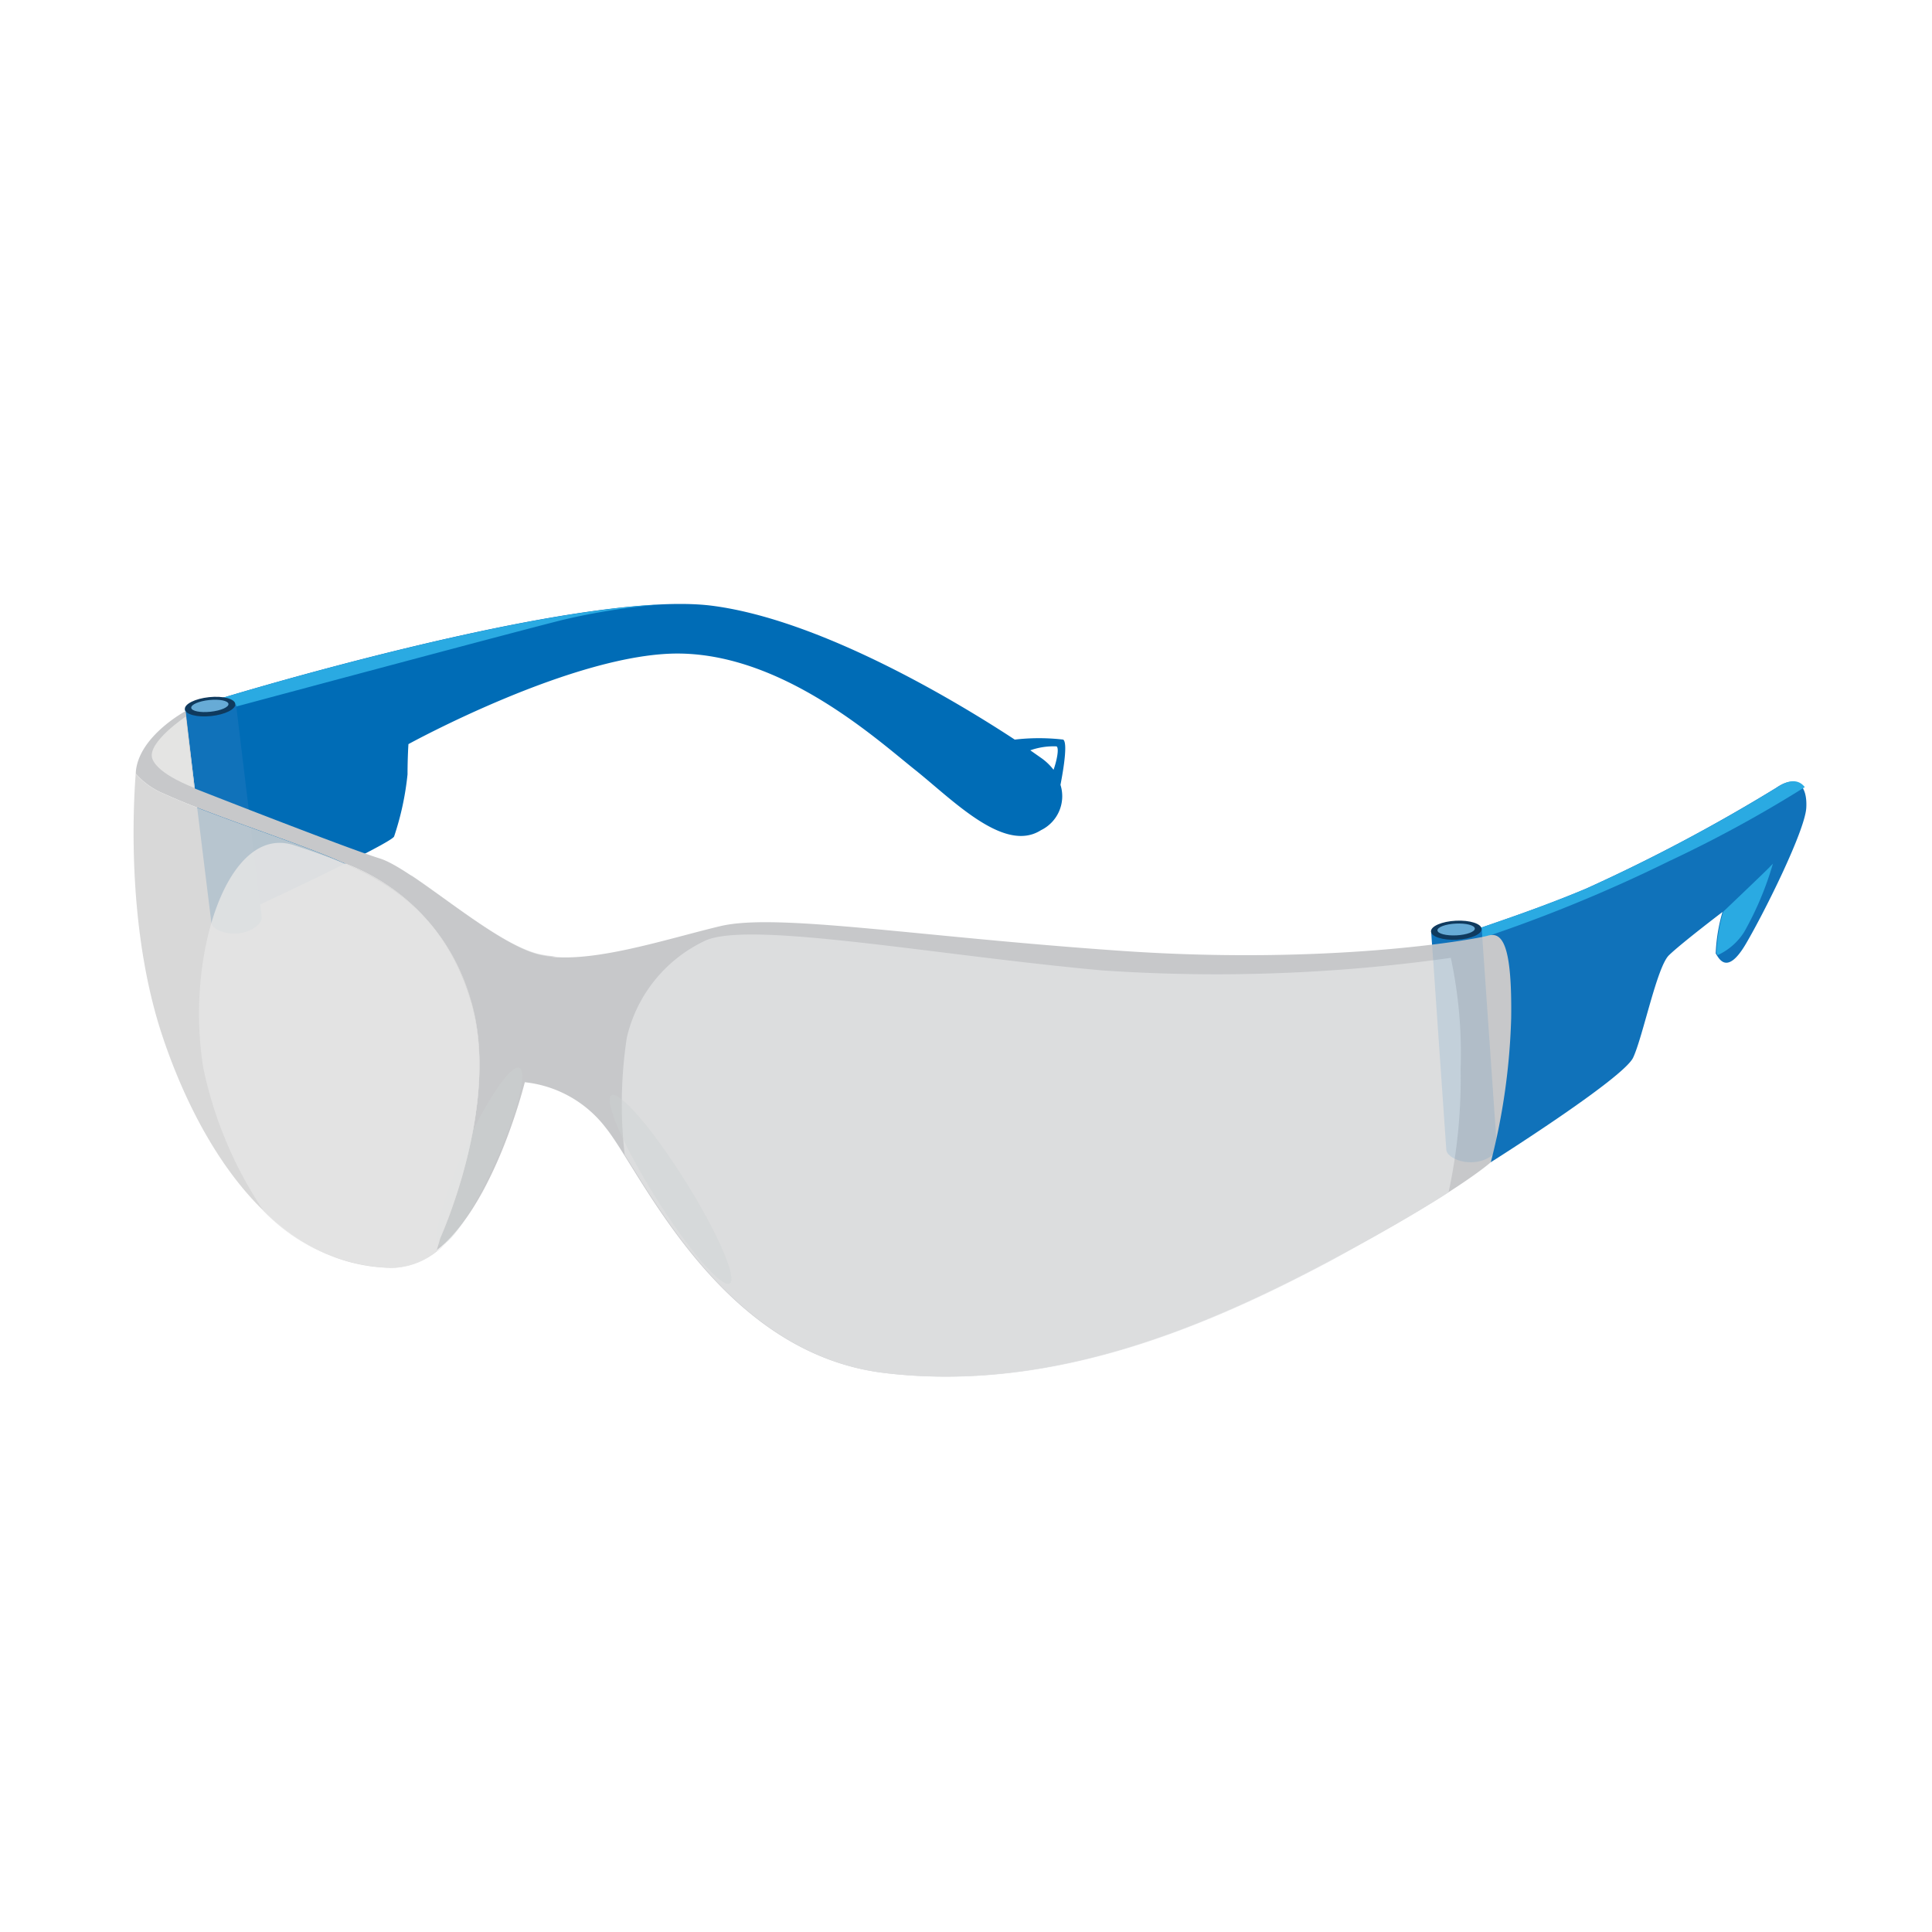 <svg xmlns="http://www.w3.org/2000/svg" viewbox="0 0 128 128" width="128" height="128"><defs><style>.cls-1{isolation:isolate;stroke:none;}.cls-16,.cls-2{fill:#1072ba;stroke:none;}.cls-3{fill:#2aaae2;stroke:none;}.cls-4{fill:#006cb6;stroke:none;}.cls-5{fill:#0f3a5e;stroke:none;}.cls-6{fill:#67abd6;stroke:none;}.cls-7{fill:#dcddde;stroke:none;}.cls-8{fill:#c0bfc0;stroke:none;}.cls-13,.cls-14,.cls-8{opacity:0.86;stroke:none;}.cls-11,.cls-13,.cls-8{mix-blend-mode:multiply;stroke:none;}.cls-9{fill:#c7c8ca;stroke:none;}.cls-10{fill:#e0e1e2;stroke:none;}.cls-10,.cls-15{opacity:0.82;stroke:none;}.cls-11{fill:#cfd2d3;opacity:0.38;stroke:none;}.cls-12{fill:#e4e4e3;stroke:none;}.cls-13,.cls-14{fill:#d2d2d2;stroke:none;}.cls-15{fill:#e5e5e5;stroke:none;}.cls-16{opacity:0.12;stroke:none;}</style></defs><title>&#x751F;&#x7269;&#x4EEA;&#x5668;</title><g class="cls-1"><g id="Bio_instruments&#x751F;&#x7269;&#x4EEA;&#x5668;" data-name="Bio instruments&#x751F;&#x7269;&#x4EEA;&#x5668;"><path class="cls-2" d="M98.77,77s8.78-5.54,9.43-6.93,1.57-6,2.37-6.78,3.55-2.87,3.55-2.87a11.31,11.31,0,0,0-.45,2.75c.19.27.72,1.54,2-.64s3.91-7.5,4-9-.64-2.27-2-1.33a114.21,114.21,0,0,1-12.58,6.67c-4,1.69-8,2.87-8,3S98.77,77,98.77,77Z"/><path class="cls-3" d="M117.72,52.18a114.22,114.22,0,0,1-12.58,6.67c-4,1.69-8,2.87-8,3s0,.25.05.63a99.27,99.27,0,0,0,13.38-5.42,83.87,83.87,0,0,0,9-4.91C119.2,51.66,118.58,51.59,117.72,52.18Z"/><path class="cls-3" d="M115.56,61.74a21.11,21.11,0,0,0,1.9-4.52l-.29.3c-.29.3-3,2.88-3,2.88a11.31,11.31,0,0,0-.45,2.75l.08.13A4.1,4.1,0,0,0,115.56,61.74Z"/><path class="cls-4" d="M70.44,49a13.84,13.84,0,0,0-3.21,0c-3.85-2.53-12.87-7.95-20.07-8.87C38.22,39,13.91,46.46,13.8,46.53s1.8,14.16,1.8,14.16,10.27-4.76,10.51-5.27A18.89,18.89,0,0,0,27,51.3c0-1.11.06-2,.06-2s11.1-6.1,18-6S58.11,49,60.62,51s5.91,5.56,8.35,4a2.5,2.5,0,0,0,1.29-3C70.28,51.87,70.82,49.25,70.44,49ZM69,50.23l-.74-.52A4.6,4.6,0,0,1,70,49.45c.19.12,0,1-.2,1.55A3.69,3.69,0,0,0,69,50.23Z"/><path class="cls-3" d="M43.67,40.06c-10.54.51-29.77,6.41-29.87,6.47a5.33,5.33,0,0,0,.06.76c3.73-1,20.1-5.39,23.42-6.22A42.42,42.42,0,0,1,43.67,40.06Z"/><path class="cls-2" d="M12.26,47,14,61.1c0,.42.86.83,1.78.74s1.6-.66,1.56-1.08l-1.7-14.08Z"/><ellipse class="cls-5" cx="13.92" cy="46.82" rx="1.68" ry="0.63" transform="translate(-4.78 1.69) rotate(-5.95)"/><ellipse class="cls-6" cx="13.9" cy="46.77" rx="1.24" ry="0.39" transform="translate(-4.77 1.69) rotate(-5.95)"/><path class="cls-2" d="M94.82,61.73l.94,14.16c0,.42.81.88,1.74.83s1.63-.57,1.61-1l-.94-14.16Z"/><path class="cls-7" d="M33.15,63.12a9.46,9.46,0,0,0,3.68.24,6.81,6.81,0,0,1-1.15-.16c-2.35-.57-5.92-3.53-8.48-5.24C28.21,59.05,31.49,62.5,33.15,63.12Z"/><path class="cls-8" d="M27.52,83.68a4.34,4.34,0,0,1-.65.19A4.33,4.33,0,0,0,27.52,83.68Z"/><path class="cls-8" d="M26,84a4,4,0,0,0,.7-.06A4,4,0,0,1,26,84Z"/><path class="cls-9" d="M98.54,62c-1,.27-10.56,1.94-24.2,1s-22.89-2.53-26.62-1.64-8.92,2.64-12,1.89-8.36-5.7-10.57-6.38-12.25-4.63-12.25-4.63l-.6-5.13S9.2,48.76,9,51.13v.13a5,5,0,0,0,1.9,1.34c3.18,1.46,9.12,3.31,11.8,4.55a13.6,13.6,0,0,1,8.45,9c2.14,6.88-2,15.83-2,15.83l-.26.89c3.88-3,5.88-11.17,5.88-11.17a7.79,7.79,0,0,1,5.35,3c2.34,2.89,7.5,14.94,18.46,16.26s21.22-3,29.61-7.48S98.77,77,98.77,77a43,43,0,0,0,1.35-9.57C100.18,62.5,99.51,61.7,98.54,62Z"/><path class="cls-8" d="M28.92,82.88a6.2,6.2,0,0,1-.61.41A6.16,6.16,0,0,0,28.92,82.88Z"/><path class="cls-8" d="M28.2,83.36a5,5,0,0,1-.66.32A5,5,0,0,0,28.2,83.36Z"/><path class="cls-10" d="M73,64.29c-11-1-23.13-3.27-26.21-2a9.45,9.45,0,0,0-5.26,6.45,29.21,29.21,0,0,0-.14,7.77c2.76,4.39,7.88,13.34,17.24,14.46,11,1.32,21.22-3,29.61-7.48,3.64-2,6.1-3.43,7.73-4.49a35.81,35.81,0,0,0,.8-8.19,30.17,30.17,0,0,0-.65-7.35A111.29,111.29,0,0,1,73,64.29Z"/><ellipse class="cls-11" cx="31.76" cy="76.62" rx="6.44" ry="1.12" transform="translate(-51.14 74.02) rotate(-65.69)"/><ellipse class="cls-11" cx="44.43" cy="78.8" rx="1.12" ry="7.36" transform="translate(-35.13 35.74) rotate(-32.16)"/><path class="cls-12" d="M10.09,50.26c.37,1.06,2.77,1.93,2.77,1.93l-.55-4.72S9.72,49.2,10.09,50.26Z"/><path class="cls-13" d="M32.92,77.11c-.13.3-.27.6-.42.9Q32.72,77.56,32.92,77.11Z"/><path class="cls-13" d="M34.8,71.71v0Z"/><path class="cls-13" d="M30.91,80.73c.19-.27.37-.54.55-.83C31.28,80.18,31.1,80.46,30.91,80.73Z"/><path class="cls-13" d="M30.29,81.53c.21-.25.41-.51.6-.78C30.7,81,30.5,81.29,30.29,81.53Z"/><path class="cls-14" d="M29.59,82.3a7.77,7.77,0,0,1-.67.59l.26-.89s4.09-8.95,2-15.83a13.6,13.6,0,0,0-8.45-9c-2.67-1.24-8.61-3.09-11.8-4.55A5,5,0,0,1,9,51.27v-.13c-.19,2.37-.59,10.45,1.76,17.5S18,83.92,26,84A5.13,5.13,0,0,0,29.59,82.3Z"/><path class="cls-13" d="M34.78,71.82l-.06.24Z"/><path class="cls-13" d="M29.66,82.22c.21-.21.42-.44.62-.68C30.08,81.78,29.88,82,29.66,82.22Z"/><path class="cls-13" d="M31.5,79.83c.35-.57.67-1.17,1-1.77C32.18,78.66,31.85,79.26,31.5,79.83Z"/><path class="cls-13" d="M34.59,72.49l-.15.51Z"/><path class="cls-13" d="M34.42,73.06l-.2.63Z"/><path class="cls-13" d="M33.65,75.32c-.21.55-.45,1.14-.71,1.74C33.2,76.47,33.44,75.88,33.65,75.32Z"/><path class="cls-13" d="M34.7,72.09l-.11.39Z"/><path class="cls-13" d="M34,74.46l-.29.79Z"/><path class="cls-13" d="M34.22,73.7l-.25.73Z"/><path class="cls-15" d="M31.14,66.17C29,59.29,23.91,57.46,19.48,56s-7.24,7.43-6,14.8a26.79,26.79,0,0,0,4,9.45A12.19,12.19,0,0,0,26,84a4.69,4.69,0,0,0,2.91-1.08l.26-.89S33.28,73,31.14,66.17Z"/><path class="cls-16" d="M94.82,61.73l1,14.42c0,.43.81.89,1.74.85s1.63-.58,1.61-1l-1-14.42Z"/><ellipse class="cls-5" cx="96.49" cy="61.63" rx="1.68" ry="0.63" transform="translate(-2.96 4.89) rotate(-2.86)"/><ellipse class="cls-6" cx="96.47" cy="61.58" rx="1.24" ry="0.39" transform="translate(-2.95 4.89) rotate(-2.86)"/></g></g></svg>